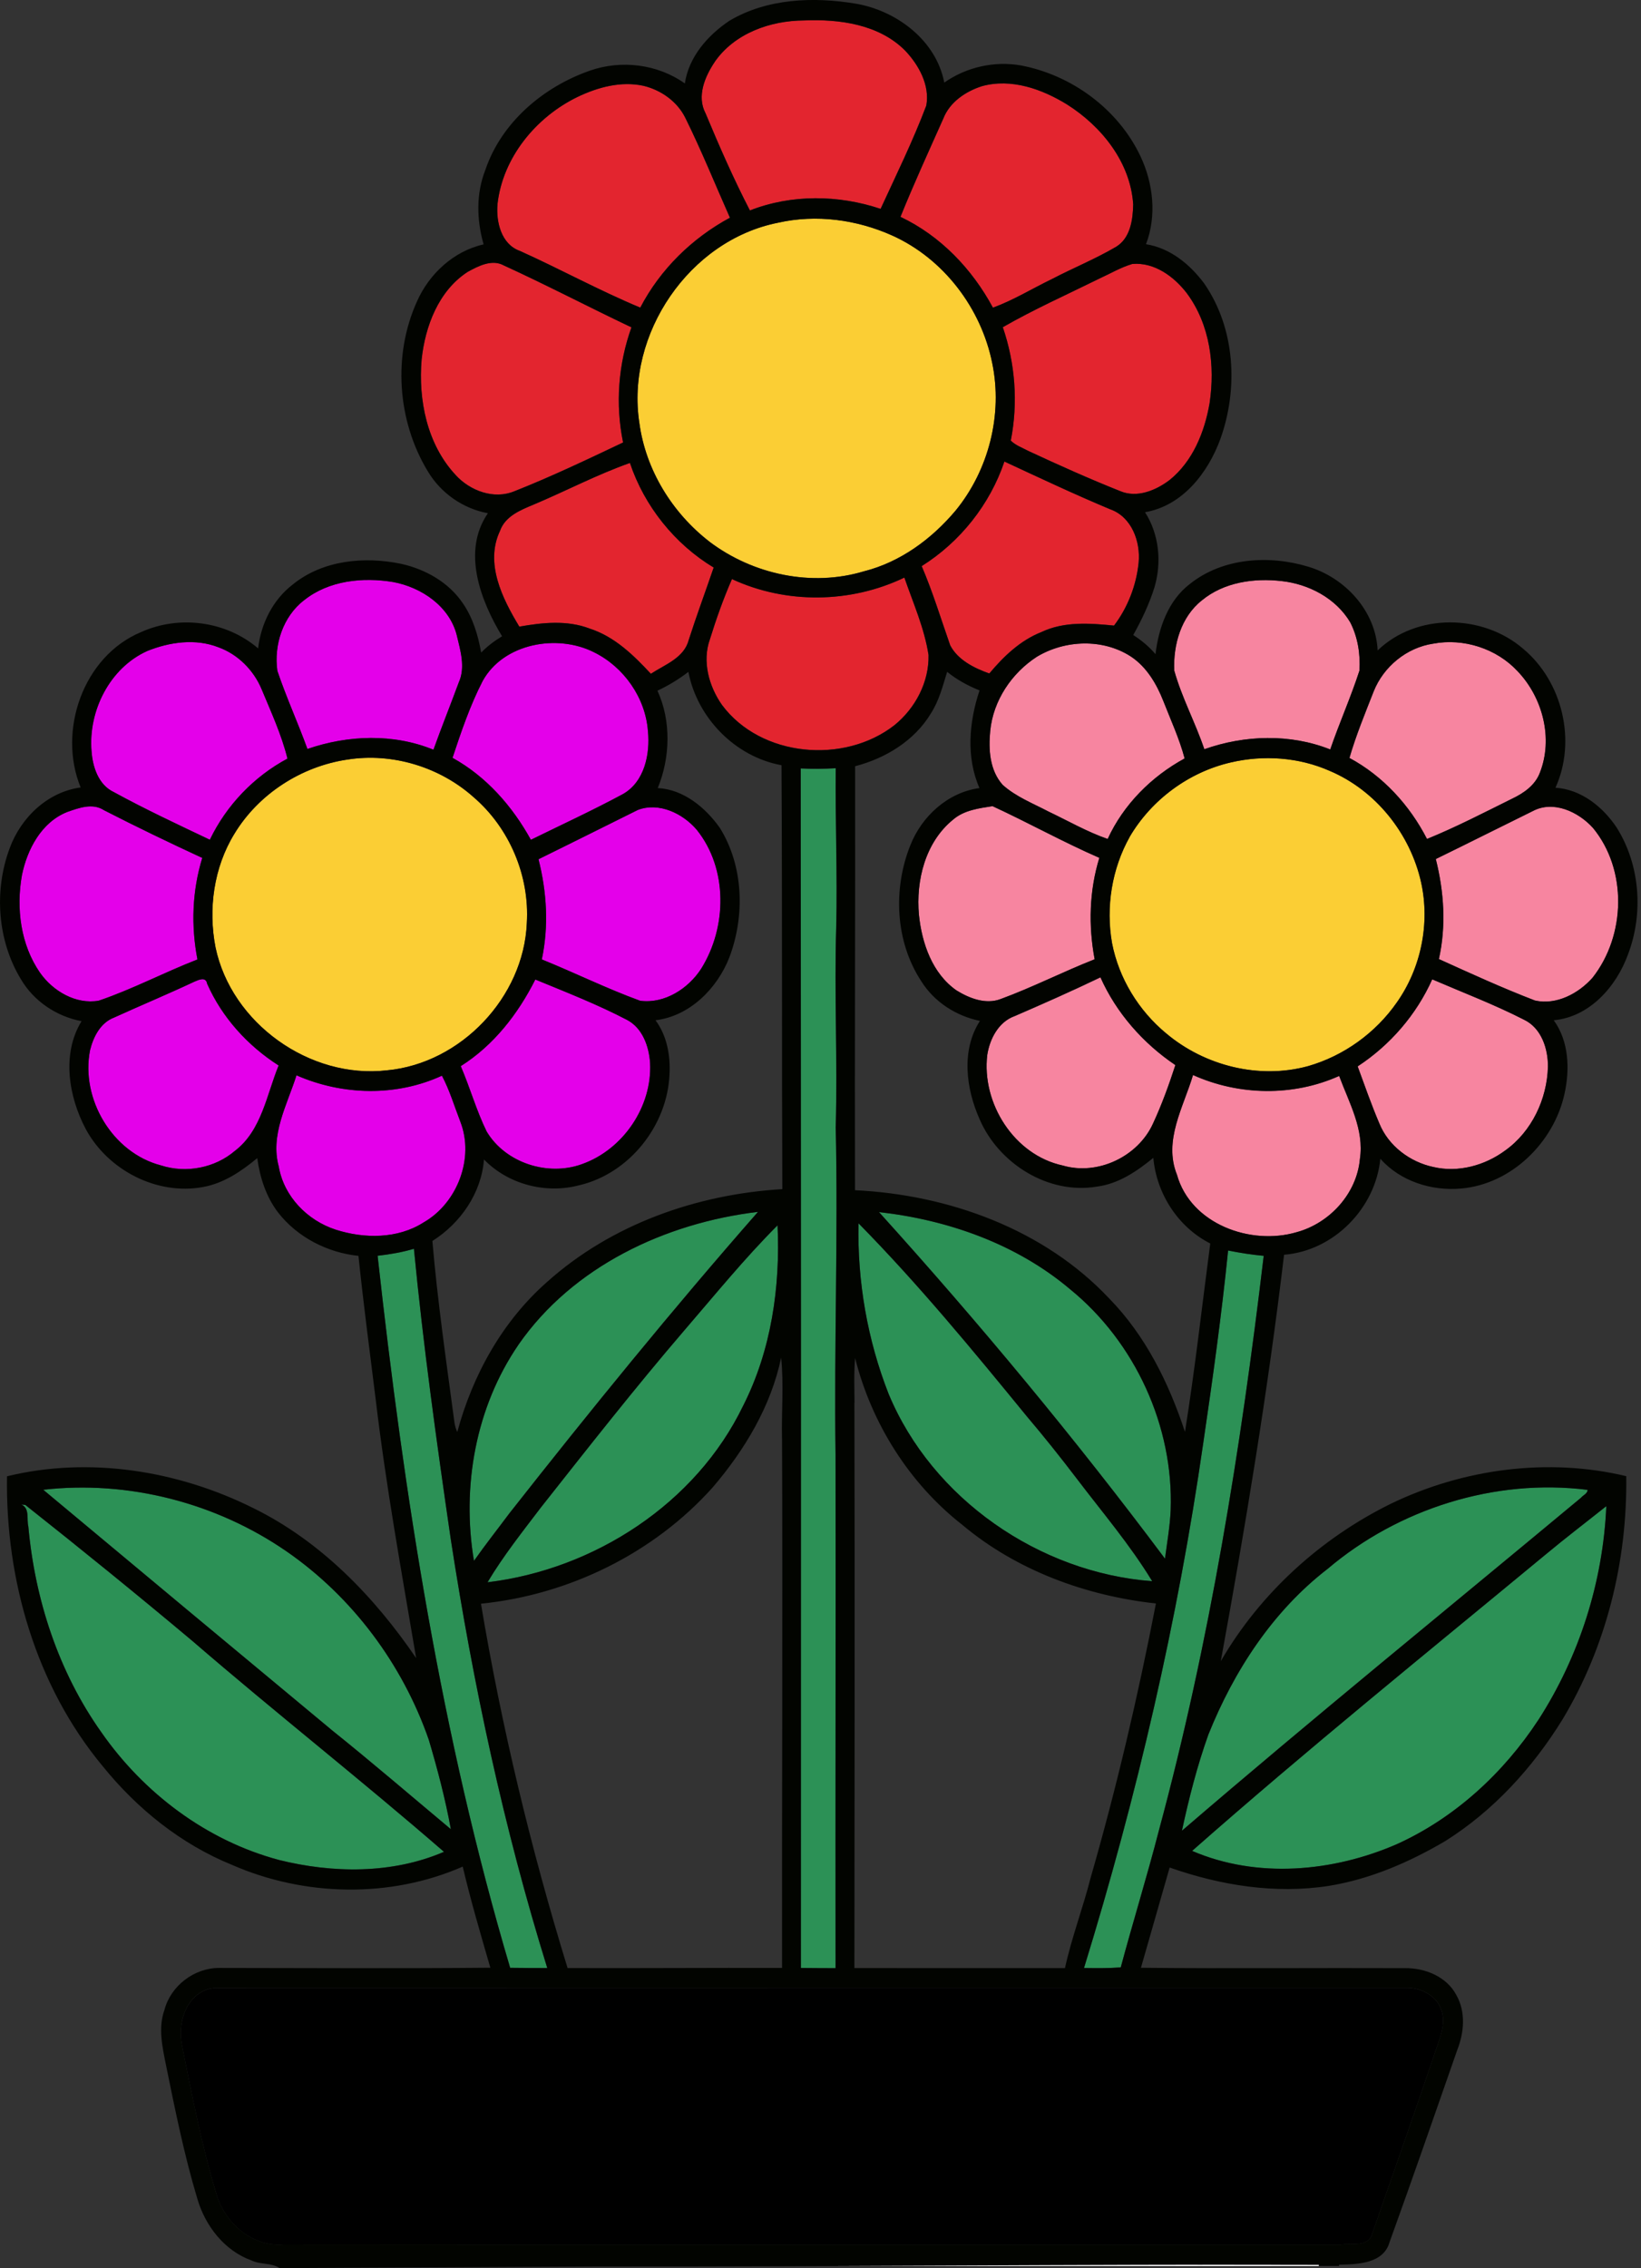 <svg width="131" height="181" viewBox="0 0 131 181" fill="none" xmlns="http://www.w3.org/2000/svg">
<rect x="0" y="0" width="131" height="181" fill="#333333" stroke="none"/>
<g clip-path="url(#clip0_1718_9124)">
<path d="M43.159 120.324C41.686 122.259 40.17 124.168 38.918 126.267C47.44 125.244 55.563 119.983 59.324 112.181C61.568 107.75 62.3 102.7 62.07 97.78C59.423 100.432 57.062 103.344 54.619 106.173C50.663 110.782 46.92 115.559 43.159 120.319V120.324Z" fill="#2C9156"/>
<path d="M51.1 79.863C53.05 80.118 54.952 78.896 55.979 77.297C58.041 73.989 58.115 69.332 55.624 66.222C54.519 64.922 52.608 63.989 50.923 64.633C48.276 65.941 45.642 67.272 42.99 68.568C43.653 71.177 43.818 73.915 43.255 76.563C45.884 77.63 48.436 78.891 51.105 79.863H51.1Z" fill="#E400EA"/>
<path d="M40.686 120.739C47.107 112.579 53.662 104.515 60.511 96.71C53.107 97.595 45.725 101.072 41.397 107.297C37.969 112.29 36.839 118.635 37.835 124.557C38.749 123.257 39.737 122.009 40.686 120.735V120.739Z" fill="#2C9156"/>
<path d="M37.791 63.605C35.097 61.207 31.319 60.054 27.745 60.616C24.053 61.156 20.631 63.363 18.703 66.555C17.061 69.229 16.606 72.542 17.204 75.604C18.469 81.656 24.729 86.127 30.881 85.418C36.795 84.874 41.808 79.583 42.055 73.674C42.288 69.898 40.668 66.071 37.791 63.605Z" fill="#FBCE34"/>
<path d="M79.235 64.335C78.139 64.507 76.956 64.654 76.086 65.41C73.867 67.207 73.109 70.269 73.361 73.012C73.594 75.271 74.418 77.686 76.363 79.042C77.385 79.669 78.694 80.183 79.881 79.729C82.437 78.792 84.859 77.548 87.389 76.554C86.886 73.868 86.96 71.086 87.766 68.464C84.867 67.203 82.103 65.665 79.24 64.339H79.235V64.335Z" fill="#F785A0"/>
<path d="M68.99 45.583C71.884 44.849 74.388 43 76.286 40.741C78.933 37.506 80.059 33.078 79.21 28.979C78.331 24.599 75.328 20.634 71.221 18.79C68.392 17.524 65.156 17.083 62.114 17.77C55.018 19.17 49.94 26.677 51.041 33.757C51.543 37.493 53.662 40.931 56.642 43.229C60.104 45.843 64.805 46.858 68.99 45.579V45.583Z" fill="#FBCE34"/>
<path d="M46.465 92.895C49.749 91.729 52.075 88.299 51.898 84.822C51.811 83.504 51.3 82.049 50.069 81.392C47.704 80.157 45.204 79.181 42.739 78.165C41.361 80.908 39.416 83.418 36.786 85.077C37.527 86.792 38.029 88.606 38.853 90.29C40.352 92.809 43.74 93.893 46.469 92.895H46.465Z" fill="#E400EA"/>
<path d="M93.095 82.468C96.167 85.059 100.512 86.152 104.412 85.081C107.267 84.265 109.818 82.429 111.508 79.993C113.44 77.254 114.168 73.695 113.445 70.421C112.583 66.533 109.818 63.06 106.119 61.505C103.666 60.425 100.863 60.235 98.264 60.84C94.906 61.609 91.921 63.816 90.18 66.779C88.746 69.332 88.26 72.382 88.767 75.263C89.313 78.07 90.89 80.645 93.091 82.468H93.095Z" fill="#FBCE34"/>
<path d="M80.973 81.099C79.703 81.569 79.014 82.908 78.815 84.178C78.347 88.027 80.947 92.169 84.837 93.012C87.636 93.832 90.851 92.295 92.046 89.664C92.748 88.152 93.316 86.584 93.831 84.999C91.258 83.263 89.118 80.835 87.853 77.997C85.587 79.086 83.286 80.105 80.977 81.103L80.973 81.099Z" fill="#F785A0"/>
<path d="M95.166 147.705C100.343 149.934 106.404 149.39 111.495 147.174C116.139 145.079 120.025 141.489 122.803 137.256C126.082 132.168 127.967 126.229 128.231 120.19C126.619 121.477 124.973 122.73 123.387 124.047C113.93 131.87 104.372 139.584 95.166 147.701V147.705Z" fill="#2C9156"/>
<path d="M47.54 180.728C39.659 180.685 31.783 180.814 23.902 180.672C23.911 180.724 23.924 180.78 23.933 180.832H105.274C105.283 180.801 105.287 180.771 105.296 180.741C86.042 180.698 66.789 180.75 47.54 180.732V180.728Z" fill="white"/>
<path d="M93.454 120.523C93.701 113.836 90.617 107.106 85.418 102.878C81.146 99.275 75.678 97.349 70.172 96.727C78.187 105.594 85.842 114.812 92.999 124.38C93.164 123.093 93.394 121.814 93.454 120.518V120.523Z" fill="#2C9156"/>
<path d="M94.352 146.094C104.836 137.08 115.576 128.367 126.208 119.521C126.377 119.313 126.728 119.192 126.736 118.89C119.341 117.966 111.642 120.393 105.98 125.197C101.6 128.574 98.502 133.343 96.462 138.423C95.565 140.924 94.91 143.498 94.352 146.094Z" fill="#2C9156"/>
<path d="M22.607 179.108C50.755 179.138 78.902 179.121 107.05 179.117C107.899 178.996 109.281 179.354 109.55 178.231C111.3 173.19 113.089 168.158 114.792 163.096C115.091 162.236 115.39 161.29 115.056 160.396C114.675 159.217 113.375 158.59 112.193 158.629C80.501 158.629 48.809 158.629 17.122 158.638C17.014 158.655 16.788 158.694 16.68 158.716C14.804 159.268 14.146 161.515 14.535 163.255C15.328 167.199 16.086 171.164 17.256 175.017C17.897 177.346 20.085 179.32 22.607 179.108Z" fill="black"/>
<path d="M66.715 61.311C65.779 61.367 64.847 61.376 63.916 61.328C63.942 93.237 63.942 125.145 63.933 157.053C64.856 157.057 65.775 157.066 66.697 157.07C66.684 143.399 66.723 129.732 66.697 116.061C66.576 107.348 66.91 98.632 66.71 89.919C66.862 84.61 66.585 79.293 66.749 73.98C66.849 69.756 66.667 65.54 66.71 61.315L66.715 61.311Z" fill="#2C9156"/>
<path d="M96.055 115.154C94.018 129.343 90.756 143.347 86.536 157.048C87.511 157.061 88.494 157.074 89.469 157.001C90.448 153.351 91.57 149.731 92.515 146.073C96.574 131.054 99.052 115.65 100.881 100.217C99.923 100.13 98.979 99.979 98.039 99.793C97.519 104.929 96.808 110.044 96.055 115.154Z" fill="#2C9156"/>
<path d="M74.124 52.266C73.794 50.128 72.898 48.123 72.196 46.089C67.898 48.149 62.76 48.218 58.432 46.21C57.747 47.778 57.175 49.389 56.668 51.022C56.04 52.78 56.595 54.775 57.639 56.257C60.736 60.421 67.382 61.004 71.403 57.868C73.071 56.512 74.171 54.43 74.124 52.266Z" fill="#E3252F"/>
<path d="M68.534 97.625C68.43 102.264 69.24 106.921 70.939 111.244C74.422 119.611 82.974 125.512 91.981 126.186C90.218 123.283 88 120.691 85.951 117.987C84.659 116.298 83.343 114.64 81.969 113.024C77.658 107.75 73.317 102.484 68.539 97.625H68.534Z" fill="#2C9156"/>
<path d="M42.38 67.017C44.837 65.808 47.328 64.659 49.736 63.363C51.456 62.382 51.907 60.171 51.725 58.348C51.526 55.683 49.801 53.229 47.414 52.05C44.481 50.569 40.188 51.333 38.529 54.348C37.523 56.305 36.817 58.395 36.124 60.477C38.819 61.959 40.911 64.348 42.38 67.017Z" fill="#E400EA"/>
<path d="M7.881 79.855C10.58 78.943 13.105 77.596 15.761 76.567C15.241 73.876 15.341 71.086 16.147 68.464C13.508 67.242 10.883 65.98 8.296 64.654C7.387 64.062 6.295 64.477 5.368 64.797C3.31 65.613 2.17 67.777 1.75 69.842C1.278 72.486 1.642 75.393 3.202 77.634C4.228 79.094 6.061 80.174 7.881 79.855Z" fill="#E400EA"/>
<path d="M24.539 59.769C27.771 58.655 31.402 58.521 34.599 59.83C35.245 58.024 35.964 56.249 36.622 54.452C37.16 53.255 36.757 51.938 36.471 50.733C35.903 48.396 33.646 46.867 31.38 46.448C28.958 46.046 26.246 46.318 24.275 47.899C22.581 49.199 21.849 51.471 22.139 53.536C22.85 55.648 23.781 57.674 24.539 59.773V59.769Z" fill="#E400EA"/>
<path d="M47.063 50.158C49.061 50.797 50.568 52.275 51.959 53.769C53.068 53.039 54.598 52.508 54.974 51.087C55.603 49.143 56.313 47.225 56.972 45.29C53.861 43.42 51.435 40.383 50.287 36.945C47.653 37.873 45.17 39.182 42.601 40.267C41.548 40.707 40.34 41.187 39.919 42.353C38.689 44.944 40.106 47.765 41.457 50.003C43.312 49.679 45.261 49.471 47.063 50.154V50.158Z" fill="#E3252F"/>
<path d="M41.075 39.195C44.022 38.029 46.881 36.664 49.74 35.307C49.112 32.245 49.355 29.066 50.408 26.12C47.002 24.504 43.653 22.751 40.226 21.183C39.278 20.656 38.181 21.226 37.328 21.697C35.006 23.204 33.94 26.033 33.658 28.677C33.381 31.921 34.092 35.459 36.37 37.899C37.519 39.16 39.434 39.882 41.075 39.191V39.195Z" fill="#E3252F"/>
<path d="M22.854 123.788C17.248 119.923 10.233 118.113 3.453 118.886C11.108 125.279 18.773 131.659 26.445 138.03C29.677 140.617 32.818 143.317 35.994 145.973C35.556 143.567 34.932 141.196 34.239 138.855C32.147 132.816 28.135 127.43 22.858 123.788H22.854Z" fill="#2C9156"/>
<path d="M16.532 78.494C16.428 77.915 15.852 78.191 15.519 78.334C13.396 79.327 11.234 80.23 9.098 81.202C8.011 81.621 7.443 82.753 7.183 83.815C6.429 87.69 8.972 91.992 12.85 92.999C14.851 93.651 17.161 93.206 18.755 91.832C20.887 90.191 21.276 87.366 22.238 85.025C19.769 83.448 17.707 81.18 16.528 78.494H16.532Z" fill="#E400EA"/>
<path d="M41.474 20.012C44.711 21.468 47.83 23.183 51.109 24.548C52.704 21.494 55.238 19.006 58.267 17.373C57.088 14.712 55.996 12.012 54.705 9.404C54.06 8.095 52.764 7.183 51.356 6.846C49.563 6.458 47.709 6.963 46.093 7.741C42.778 9.352 40.131 12.57 39.711 16.28C39.581 17.68 39.997 19.481 41.47 20.017L41.474 20.012Z" fill="#E3252F"/>
<path d="M43.688 157.053C40.209 145.865 37.761 134.375 35.98 122.808C34.862 115.11 33.788 107.4 33.043 99.655C32.094 99.94 31.124 100.1 30.145 100.212C32.254 119.369 35.227 138.522 40.724 157.031C41.712 157.044 42.7 157.048 43.688 157.048V157.053Z" fill="#2C9156"/>
<path d="M36.752 89.522C36.275 88.29 35.898 87.016 35.279 85.841C31.622 87.526 27.328 87.418 23.668 85.811C22.922 88.165 21.558 90.567 22.255 93.102C22.662 95.482 24.534 97.396 26.8 98.13C29.07 98.86 31.747 98.873 33.814 97.551C36.505 96.018 37.878 92.424 36.752 89.522Z" fill="#E400EA"/>
<path d="M2.019 120.095C1.941 120.091 1.781 120.074 1.703 120.065C2.396 120.363 2.115 121.236 2.262 121.819C2.791 127.65 4.675 133.425 8.08 138.224C11.464 143.088 16.485 146.88 22.252 148.422C26.563 149.494 31.311 149.554 35.44 147.775C28.841 142.047 21.97 136.656 15.355 130.946C10.961 127.261 6.508 123.65 2.015 120.091H2.019V120.095Z" fill="#2C9156"/>
<path d="M9.085 63.211C11.585 64.581 14.176 65.79 16.749 67.013C18.062 64.274 20.263 61.972 22.945 60.538C22.473 58.62 21.636 56.823 20.883 55.004C20.25 53.488 18.994 52.222 17.442 51.657C15.606 50.935 13.53 51.233 11.741 51.955C8.752 53.307 7.04 56.736 7.3 59.937C7.391 61.198 7.851 62.628 9.081 63.211H9.085Z" fill="#E400EA"/>
<path d="M114.618 68.55C115.272 71.155 115.454 73.898 114.865 76.533C117.404 77.686 119.934 78.844 122.538 79.842C124.245 80.226 126.017 79.28 127.13 78.023C129.79 74.645 129.925 69.397 127.148 66.045C125.995 64.779 124.015 63.846 122.369 64.715C119.782 65.985 117.209 67.281 114.618 68.546V68.55Z" fill="#F785A0"/>
<path d="M113.917 66.952C116.248 66.002 118.479 64.844 120.728 63.73C121.646 63.298 122.547 62.663 122.924 61.678C124.012 58.94 123.158 55.665 121.152 53.566C119.471 51.752 116.829 50.905 114.402 51.367C112.293 51.683 110.451 53.203 109.667 55.169C108.978 56.922 108.255 58.672 107.73 60.486C110.408 61.924 112.544 64.261 113.922 66.952H113.917Z" fill="#F785A0"/>
<path d="M59.866 16.79C63.197 15.49 66.927 15.542 70.298 16.665C71.555 13.935 72.885 11.235 73.946 8.423C74.241 6.803 73.348 5.188 72.261 4.039C70.177 1.939 67.019 1.508 64.189 1.628C61.495 1.637 58.635 2.652 57.054 4.937C56.265 6.108 55.602 7.684 56.322 9.041C57.418 11.663 58.557 14.267 59.861 16.79H59.866Z" fill="#E3252F"/>
<path d="M95.235 85.79C94.473 88.36 92.852 91.016 93.953 93.75C95.053 97.681 99.832 99.422 103.523 98.329C106.161 97.603 108.31 95.245 108.557 92.493C108.917 90.144 107.686 87.997 106.902 85.867C103.22 87.517 98.905 87.444 95.235 85.794V85.79Z" fill="#F785A0"/>
<path d="M96.141 59.79C99.36 58.65 102.995 58.538 106.192 59.808C106.916 57.691 107.834 55.644 108.523 53.519C108.605 52.205 108.393 50.832 107.782 49.653C106.638 47.739 104.481 46.607 102.297 46.37C100.101 46.119 97.705 46.46 95.955 47.903C94.278 49.216 93.645 51.467 93.741 53.519C94.343 55.674 95.422 57.669 96.141 59.79Z" fill="#F785A0"/>
<path d="M121.654 81.371C119.28 80.157 116.78 79.207 114.333 78.153C113.072 80.974 110.971 83.405 108.38 85.099C108.939 86.623 109.476 88.161 110.113 89.656C110.836 91.444 112.552 92.736 114.424 93.129C116.412 93.595 118.548 93.008 120.164 91.807C122.278 90.299 123.504 87.703 123.569 85.138C123.587 83.695 123.049 82.036 121.654 81.371Z" fill="#F785A0"/>
<path d="M87.766 22.228C85.184 23.502 82.55 24.681 80.05 26.111C81.046 29.014 81.28 32.15 80.687 35.161C81.077 35.545 81.623 35.735 82.103 35.994C84.516 37.117 86.951 38.21 89.43 39.195C90.768 39.761 92.267 39.139 93.355 38.314C95.218 36.819 96.158 34.478 96.556 32.18C97.007 29.182 96.6 25.913 94.754 23.42C93.732 22.077 92.155 20.906 90.383 21.062C89.46 21.334 88.632 21.831 87.761 22.224L87.766 22.228Z" fill="#E3252F"/>
<path d="M82.775 52.408C80.752 53.717 79.283 55.907 79.049 58.322C78.898 59.799 78.997 61.475 80.046 62.637C81.099 63.583 82.45 64.106 83.689 64.758C85.262 65.505 86.778 66.382 88.425 66.952C89.686 64.209 91.925 61.963 94.568 60.525C94.152 58.953 93.463 57.471 92.874 55.959C92.328 54.577 91.535 53.221 90.27 52.387C88.043 50.944 85.019 51.061 82.775 52.408Z" fill="#F785A0"/>
<path d="M79.266 24.556C80.913 23.952 82.416 23.023 83.993 22.263C85.687 21.377 87.459 20.66 89.105 19.693C90.24 18.997 90.44 17.52 90.461 16.306C90.24 12.95 87.94 10.082 85.176 8.337C83.178 7.11 80.731 6.233 78.382 6.881C77.083 7.3 75.822 8.147 75.306 9.46C74.145 12.064 72.954 14.661 71.884 17.308C75.081 18.825 77.603 21.472 79.266 24.556Z" fill="#E3252F"/>
<path d="M88.624 40.638C85.773 39.45 82.983 38.128 80.18 36.828C79.023 40.262 76.649 43.247 73.577 45.173C74.461 47.234 75.111 49.381 75.852 51.493C76.467 52.668 77.771 53.316 78.975 53.743C80.119 52.378 81.445 51.104 83.13 50.439C84.941 49.571 86.995 49.726 88.931 49.92C90.027 48.478 90.712 46.707 90.894 44.91C91.058 43.221 90.344 41.243 88.624 40.634V40.638Z" fill="#E3252F"/>
<path d="M122.803 137.256C120.026 141.489 116.14 145.075 111.495 147.174C106.405 149.385 100.348 149.934 95.166 147.705C104.373 139.589 113.93 131.874 123.388 124.052C124.974 122.73 126.62 121.477 128.232 120.194C127.967 126.233 126.083 132.172 122.803 137.261V137.256ZM105.98 125.201C111.643 120.397 119.337 117.965 126.737 118.894C126.733 119.196 126.377 119.317 126.208 119.525C115.577 128.371 104.837 137.084 94.352 146.098C94.911 143.507 95.569 140.928 96.462 138.427C98.498 133.347 101.6 128.578 105.98 125.201ZM92.515 146.072C91.571 149.735 90.448 153.351 89.469 157.001C88.495 157.074 87.511 157.061 86.536 157.048C90.756 143.347 94.018 129.343 96.055 115.153C96.808 110.043 97.519 104.929 98.039 99.793C98.979 99.983 99.928 100.13 100.881 100.217C99.053 115.65 96.575 131.054 92.515 146.072ZM68.215 111.922C68.206 110.739 68.162 109.551 68.262 108.372C69.571 113.573 72.573 118.363 76.814 121.68C81.147 125.322 86.684 127.347 92.277 127.961C90.851 135.33 89.14 142.643 87.061 149.861C86.445 152.28 85.549 154.616 85.016 157.057C79.414 157.061 73.808 157.057 68.206 157.053C68.223 142.012 68.24 126.972 68.206 111.927H68.21L68.215 111.922ZM66.716 89.91C66.915 98.623 66.581 107.339 66.703 116.052C66.72 129.723 66.685 143.39 66.703 157.061C65.78 157.061 64.861 157.053 63.938 157.044C63.947 125.136 63.947 93.232 63.921 61.319C64.853 61.367 65.784 61.358 66.72 61.302C66.677 65.527 66.859 69.743 66.759 73.967C66.594 79.28 66.871 84.593 66.72 89.906L66.716 89.91ZM57.639 56.261C56.595 54.78 56.04 52.78 56.669 51.026C57.175 49.393 57.747 47.778 58.432 46.214C62.76 48.218 67.903 48.154 72.196 46.093C72.898 48.128 73.795 50.132 74.124 52.27C74.176 54.434 73.071 56.52 71.403 57.873C67.383 61.013 60.737 60.425 57.639 56.261ZM62.431 114.804C62.483 128.881 62.418 142.962 62.431 157.044C56.725 157.027 51.015 157.074 45.309 157.053C42.38 147.524 40.041 137.809 38.395 127.978C45.417 127.27 52.189 123.957 56.898 118.691C59.446 115.715 61.551 112.212 62.357 108.346C62.578 110.488 62.379 112.648 62.426 114.799L62.431 114.804ZM42.736 78.17C45.201 79.185 47.705 80.161 50.066 81.397C51.296 82.053 51.808 83.509 51.894 84.826C52.072 88.303 49.745 91.733 46.461 92.899C43.732 93.897 40.34 92.809 38.845 90.295C38.022 88.614 37.519 86.8 36.779 85.081C39.408 83.422 41.353 80.913 42.731 78.17H42.736ZM30.882 85.414C24.726 86.122 18.47 81.651 17.205 75.6C16.611 72.537 17.066 69.228 18.704 66.55C20.631 63.358 24.054 61.151 27.745 60.611C31.324 60.05 35.102 61.203 37.792 63.6C40.673 66.067 42.289 69.894 42.055 73.669C41.808 79.574 36.791 84.865 30.882 85.414ZM42.991 68.568C45.643 67.267 48.281 65.941 50.924 64.633C52.614 63.993 54.524 64.922 55.624 66.222C58.116 69.328 58.042 73.989 55.98 77.297C54.953 78.896 53.051 80.118 51.101 79.863C48.433 78.891 45.881 77.626 43.251 76.563C43.819 73.915 43.65 71.177 42.987 68.568H42.991ZM46.288 94.575C50.265 93.616 53.263 89.811 53.445 85.764C53.532 84.256 53.25 82.658 52.328 81.418C55.066 81.09 57.249 78.887 58.22 76.412C59.476 73.09 59.368 69.129 57.466 66.067C56.313 64.442 54.58 63 52.51 62.888C53.506 60.447 53.593 57.531 52.483 55.117C53.359 54.711 54.186 54.205 54.953 53.618C55.659 57.285 58.683 60.391 62.387 61.065C62.452 72.343 62.405 83.621 62.452 94.895C55.624 95.301 48.81 97.698 43.676 102.299C40.106 105.439 37.736 109.719 36.505 114.272C36.397 114.043 36.324 113.801 36.285 113.56C35.639 108.726 34.933 103.897 34.517 99.033C36.77 97.608 38.425 95.215 38.637 92.528C40.578 94.528 43.606 95.305 46.288 94.571V94.575ZM59.324 112.182C55.564 119.978 47.441 125.244 38.919 126.268C40.171 124.173 41.687 122.263 43.16 120.324C46.921 115.564 50.664 110.786 54.619 106.178C57.063 103.344 59.424 100.433 62.071 97.785C62.301 102.705 61.569 107.754 59.324 112.186V112.182ZM41.397 107.296C45.725 101.072 53.107 97.59 60.511 96.709C53.662 104.515 47.107 112.575 40.686 120.739C39.737 122.013 38.75 123.257 37.836 124.561C36.839 118.639 37.97 112.29 41.397 107.301V107.296ZM56.643 43.234C53.666 40.936 51.543 37.498 51.041 33.761C49.94 26.677 55.022 19.174 62.114 17.775C65.156 17.088 68.392 17.524 71.221 18.794C75.328 20.643 78.331 24.604 79.21 28.984C80.059 33.083 78.933 37.51 76.286 40.746C74.388 43.005 71.884 44.854 68.99 45.588C64.801 46.862 60.104 45.851 56.643 43.238V43.234ZM93.828 84.995C93.312 86.576 92.745 88.148 92.043 89.66C90.851 92.29 87.637 93.832 84.834 93.007C80.948 92.169 78.348 88.027 78.812 84.174C79.015 82.908 79.7 81.569 80.969 81.094C83.278 80.096 85.575 79.077 87.845 77.989C89.11 80.831 91.25 83.258 93.823 84.99H93.828V84.995ZM90.184 66.779C91.926 63.816 94.911 61.609 98.269 60.84C100.868 60.235 103.675 60.43 106.123 61.505C109.823 63.06 112.587 66.533 113.449 70.421C114.169 73.695 113.445 77.254 111.513 79.993C109.819 82.425 107.271 84.265 104.416 85.081C100.513 86.148 96.167 85.055 93.1 82.468C90.895 80.645 89.318 78.07 88.776 75.263C88.269 72.382 88.759 69.332 90.189 66.779H90.184ZM87.385 76.55C84.855 77.544 82.433 78.788 79.877 79.725C78.686 80.178 77.382 79.669 76.359 79.038C74.419 77.686 73.591 75.267 73.357 73.008C73.106 70.265 73.864 67.207 76.082 65.406C76.957 64.65 78.136 64.503 79.232 64.33C82.1 65.652 84.864 67.19 87.758 68.455C86.952 71.077 86.879 73.855 87.381 76.546L87.385 76.55ZM78.201 62.888C75.671 63.224 73.582 65.138 72.668 67.462C71.282 70.93 71.46 75.125 73.539 78.295C74.575 79.958 76.316 81.073 78.227 81.47C76.715 83.816 77.113 86.878 78.201 89.314C79.721 92.852 83.69 95.353 87.572 94.692C89.292 94.472 90.76 93.47 92.069 92.398C92.325 95.254 94.036 97.923 96.614 99.232C95.951 104.247 95.396 109.27 94.595 114.268C93.312 110.367 91.441 106.571 88.534 103.607C83.343 98.091 75.718 95.336 68.254 94.981C68.223 83.703 68.284 72.425 68.262 61.147C70.688 60.516 73.002 59.112 74.31 56.935C74.964 55.925 75.259 54.745 75.61 53.614C76.385 54.24 77.265 54.724 78.196 55.095C77.36 57.605 77.105 60.425 78.196 62.905V62.888H78.201ZM70.173 96.727C75.679 97.344 81.147 99.271 85.419 102.877C90.618 107.106 93.702 113.832 93.455 120.523C93.395 121.818 93.169 123.101 93 124.384C85.843 114.812 78.188 105.599 70.173 96.731V96.727ZM91.982 126.181C82.975 125.512 74.423 119.611 70.94 111.24C69.246 106.92 68.436 102.26 68.535 97.621C73.318 102.48 77.655 107.745 81.966 113.02C83.339 114.635 84.66 116.294 85.947 117.983C87.996 120.682 90.215 123.278 91.978 126.181H91.982ZM108.562 92.489C108.315 95.24 106.167 97.599 103.528 98.325C99.837 99.418 95.058 97.681 93.958 93.746C92.857 91.012 94.478 88.355 95.24 85.785C98.91 87.435 103.225 87.509 106.907 85.859C107.696 87.988 108.922 90.135 108.562 92.485V92.489ZM120.165 91.806C118.544 93.007 116.408 93.595 114.424 93.128C112.557 92.731 110.837 91.444 110.113 89.655C109.477 88.161 108.939 86.623 108.38 85.098C110.971 83.405 113.072 80.973 114.333 78.153C116.781 79.207 119.281 80.157 121.655 81.371C123.054 82.036 123.587 83.695 123.57 85.137C123.501 87.703 122.279 90.299 120.165 91.806ZM127.148 66.049C129.926 69.401 129.787 74.65 127.131 78.027C126.018 79.284 124.241 80.23 122.539 79.846C119.939 78.848 117.405 77.686 114.866 76.537C115.46 73.898 115.278 71.159 114.619 68.555C117.21 67.293 119.783 65.993 122.37 64.723C124.016 63.855 125.996 64.788 127.148 66.054V66.049ZM114.398 51.367C116.824 50.905 119.467 51.752 121.148 53.566C123.154 55.665 124.007 58.935 122.92 61.678C122.547 62.659 121.642 63.294 120.723 63.73C118.475 64.844 116.244 66.002 113.913 66.952C112.535 64.265 110.399 61.924 107.722 60.486C108.246 58.672 108.974 56.922 109.658 55.169C110.443 53.203 112.284 51.683 114.394 51.367H114.398ZM95.955 47.903C97.705 46.46 100.101 46.119 102.298 46.37C104.481 46.607 106.639 47.739 107.783 49.653C108.393 50.832 108.606 52.205 108.523 53.519C107.835 55.648 106.916 57.696 106.193 59.808C102.995 58.538 99.36 58.65 96.141 59.79C95.427 57.665 94.343 55.674 93.741 53.519C93.646 51.467 94.278 49.221 95.955 47.903ZM92.875 55.959C93.464 57.471 94.153 58.952 94.569 60.525C91.921 61.963 89.682 64.209 88.425 66.952C86.779 66.382 85.263 65.505 83.69 64.758C82.451 64.106 81.099 63.583 80.046 62.637C79.002 61.475 78.903 59.799 79.05 58.322C79.288 55.907 80.757 53.717 82.776 52.408C85.02 51.061 88.044 50.944 90.271 52.387C91.536 53.221 92.333 54.577 92.875 55.959ZM90.895 44.914C90.713 46.711 90.028 48.482 88.932 49.925C86.996 49.735 84.942 49.579 83.131 50.443C81.446 51.108 80.12 52.383 78.976 53.747C77.772 53.316 76.463 52.672 75.853 51.497C75.112 49.38 74.462 47.238 73.578 45.178C76.65 43.247 79.024 40.262 80.181 36.832C82.979 38.132 85.774 39.45 88.625 40.642C90.344 41.251 91.064 43.23 90.895 44.918V44.914ZM94.759 23.42C96.601 25.913 97.012 29.178 96.562 32.18C96.163 34.478 95.223 36.819 93.36 38.314C92.272 39.135 90.773 39.761 89.435 39.195C86.957 38.21 84.526 37.117 82.109 35.994C81.628 35.735 81.082 35.549 80.692 35.161C81.285 32.15 81.052 29.014 80.055 26.111C82.555 24.677 85.189 23.502 87.771 22.228C88.642 21.835 89.469 21.338 90.392 21.066C92.16 20.911 93.741 22.081 94.764 23.424L94.759 23.42ZM78.383 6.877C80.731 6.229 83.183 7.105 85.176 8.332C87.94 10.077 90.241 12.945 90.462 16.302C90.44 17.515 90.241 18.993 89.106 19.688C87.459 20.656 85.687 21.377 83.993 22.258C82.416 23.018 80.917 23.947 79.266 24.552C77.603 21.463 75.077 18.816 71.884 17.304C72.954 14.656 74.146 12.06 75.307 9.455C75.822 8.142 77.083 7.296 78.383 6.877ZM57.054 4.941C58.636 2.656 61.495 1.646 64.19 1.633C67.019 1.512 70.177 1.944 72.261 4.043C73.348 5.192 74.241 6.803 73.946 8.427C72.88 11.239 71.555 13.939 70.298 16.669C66.928 15.541 63.202 15.494 59.866 16.794C58.562 14.271 57.418 11.667 56.326 9.045C55.607 7.689 56.27 6.112 57.059 4.941H57.054ZM39.716 16.28C40.136 12.57 42.783 9.352 46.097 7.74C47.714 6.963 49.563 6.458 51.361 6.846C52.769 7.183 54.065 8.095 54.71 9.403C56.001 12.012 57.089 14.712 58.272 17.373C55.243 19.01 52.709 21.494 51.114 24.548C47.835 23.183 44.715 21.468 41.479 20.012C40.006 19.477 39.59 17.68 39.72 16.276L39.716 16.28ZM36.371 37.904C34.092 35.459 33.382 31.925 33.659 28.681C33.941 26.038 35.007 23.209 37.329 21.701C38.182 21.23 39.278 20.66 40.227 21.187C43.658 22.755 47.003 24.509 50.408 26.124C49.355 29.07 49.113 32.249 49.741 35.312C46.882 36.668 44.022 38.033 41.076 39.199C39.434 39.891 37.519 39.169 36.371 37.908V37.904ZM39.919 42.353C40.34 41.186 41.548 40.707 42.601 40.266C45.175 39.186 47.657 37.873 50.287 36.945C51.435 40.379 53.861 43.419 56.972 45.29C56.313 47.221 55.599 49.139 54.975 51.087C54.602 52.508 53.073 53.039 51.959 53.769C50.569 52.275 49.061 50.801 47.064 50.158C45.261 49.471 43.307 49.683 41.458 50.007C40.106 47.769 38.689 44.949 39.919 42.357V42.353ZM38.529 54.348C40.188 51.333 44.481 50.568 47.415 52.05C49.806 53.225 51.53 55.683 51.725 58.348C51.903 60.17 51.457 62.382 49.737 63.363C47.328 64.663 44.841 65.808 42.38 67.017C40.912 64.347 38.815 61.959 36.124 60.477C36.813 58.395 37.524 56.3 38.529 54.348ZM24.279 47.899C26.251 46.322 28.963 46.046 31.385 46.447C33.655 46.867 35.908 48.396 36.475 50.732C36.761 51.938 37.164 53.255 36.627 54.452C35.964 56.248 35.249 58.024 34.604 59.829C31.406 58.52 27.776 58.654 24.544 59.769C23.785 57.674 22.854 55.644 22.143 53.532C21.853 51.467 22.59 49.195 24.279 47.895V47.899ZM11.746 51.955C13.535 51.233 15.61 50.935 17.447 51.657C19.003 52.223 20.255 53.484 20.887 55.004C21.641 56.823 22.473 58.62 22.949 60.538C20.268 61.972 18.067 64.274 16.754 67.013C14.181 65.79 11.59 64.581 9.09 63.212C7.86 62.633 7.396 61.203 7.309 59.937C7.045 56.736 8.756 53.307 11.75 51.955H11.746ZM3.202 77.634C1.643 75.392 1.279 72.485 1.751 69.842C2.171 67.777 3.31 65.613 5.368 64.797C6.296 64.473 7.387 64.058 8.297 64.654C10.884 65.98 13.509 67.246 16.148 68.464C15.337 71.09 15.242 73.876 15.762 76.567C13.106 77.595 10.585 78.939 7.881 79.855C6.062 80.178 4.229 79.094 3.202 77.634ZM18.76 91.837C17.166 93.206 14.856 93.651 12.855 93.003C8.973 91.997 6.43 87.694 7.188 83.82C7.448 82.753 8.015 81.621 9.103 81.207C11.235 80.239 13.401 79.336 15.524 78.338C15.857 78.196 16.433 77.919 16.537 78.498C17.716 81.185 19.778 83.453 22.247 85.029C21.286 87.37 20.896 90.2 18.764 91.837H18.76ZM26.801 98.13C24.531 97.392 22.663 95.478 22.256 93.102C21.554 90.567 22.923 88.165 23.669 85.811C27.329 87.418 31.623 87.526 35.279 85.841C35.899 87.016 36.276 88.29 36.752 89.522C37.883 92.424 36.505 96.018 33.815 97.552C31.753 98.873 29.075 98.86 26.801 98.13ZM22.252 148.422C16.485 146.88 11.464 143.088 8.08 138.224C4.675 133.425 2.791 127.65 2.262 121.818C2.11 121.235 2.396 120.363 1.703 120.065C1.781 120.073 1.941 120.091 2.019 120.095C6.512 123.65 10.966 127.265 15.359 130.95C21.97 136.66 28.846 142.051 35.444 147.779C31.315 149.558 26.563 149.498 22.256 148.427L22.252 148.422ZM26.446 138.029C18.773 131.658 11.109 125.274 3.453 118.885C10.234 118.112 17.248 119.922 22.854 123.788C28.131 127.429 32.143 132.816 34.235 138.855C34.928 141.196 35.552 143.567 35.99 145.973C32.814 143.321 29.673 140.617 26.441 138.029H26.446ZM30.145 100.212C31.125 100.1 32.095 99.936 33.044 99.655C33.789 107.4 34.859 115.106 35.981 122.808C37.762 134.375 40.214 145.865 43.689 157.053C42.701 157.053 41.713 157.048 40.725 157.035C35.227 138.526 32.26 119.374 30.145 100.217V100.212ZM17.257 175.013C16.091 171.16 15.333 167.195 14.536 163.251C14.146 161.515 14.804 159.264 16.68 158.711C16.789 158.694 17.014 158.655 17.122 158.634C48.81 158.629 80.501 158.629 112.193 158.625C113.371 158.586 114.675 159.212 115.057 160.392C115.39 161.286 115.087 162.232 114.792 163.091C113.09 168.154 111.3 173.182 109.55 178.227C109.277 179.354 107.895 178.991 107.05 179.112C78.903 179.112 50.755 179.13 22.607 179.104C20.09 179.315 17.902 177.341 17.257 175.013ZM106.881 180.827C106.89 180.793 106.894 180.762 106.903 180.728C108.359 180.698 110.434 180.65 110.924 178.939C112.769 173.838 114.545 168.707 116.335 163.584C116.881 162.188 117.024 160.556 116.261 159.212C115.49 157.739 113.753 157.035 112.154 157.061C105.131 157.031 98.104 157.104 91.081 157.031C91.835 154.362 92.619 151.701 93.373 149.031C97.432 150.457 101.791 151.161 106.08 150.496C109.386 149.96 112.505 148.608 115.377 146.919C119.224 144.5 122.353 141.066 124.727 137.226C128.232 131.403 129.913 124.574 129.822 117.801C123.574 116.302 116.807 117.21 111.041 119.996C105.421 122.76 100.595 127.153 97.454 132.565C99.421 121.801 101.215 110.994 102.506 100.13C106.483 99.819 109.81 96.407 110.191 92.472C111.786 94.264 114.277 95.059 116.634 94.847C120.654 94.502 124.042 91.163 124.891 87.301C125.325 85.34 125.255 83.103 124.033 81.418C126.897 81.159 129.029 78.731 129.96 76.17C131.208 72.896 130.935 69.034 129.063 66.049C127.967 64.395 126.226 62.991 124.172 62.862C125.862 59.138 124.74 54.4 121.599 51.778C118.371 48.987 113.094 48.901 109.975 51.907C109.836 48.763 107.38 46.098 104.429 45.221C101.306 44.275 97.601 44.508 94.985 46.603C93.256 47.92 92.489 50.119 92.242 52.205C91.735 51.601 91.124 51.1 90.466 50.676C91.146 49.462 91.744 48.197 92.16 46.871C92.749 44.875 92.537 42.642 91.406 40.875C94.408 40.361 96.445 37.718 97.428 35.014C98.866 30.988 98.606 26.206 96.137 22.63C95.006 21.105 93.416 19.792 91.484 19.489C92.355 17.217 92.064 14.617 91.033 12.449C89.253 8.704 85.561 5.995 81.502 5.222C79.375 4.851 77.144 5.352 75.38 6.591C74.739 3.231 71.59 0.855 68.323 0.294C64.944 -0.272 61.235 -0.13 58.224 1.659C56.5 2.816 54.979 4.544 54.671 6.661C52.496 5.11 49.589 4.76 47.081 5.641C43.364 6.941 40.028 9.766 38.745 13.559C37.996 15.464 38.048 17.554 38.607 19.502C36.215 20.038 34.253 21.857 33.282 24.068C31.346 28.349 31.714 33.584 34.14 37.593C35.175 39.342 36.947 40.586 38.949 40.957C36.852 43.998 38.36 47.933 40.08 50.776C39.473 51.143 38.906 51.566 38.412 52.076C38.16 50.694 37.758 49.316 36.952 48.149C35.834 46.478 33.967 45.428 32.03 44.996C29.093 44.383 25.774 44.694 23.378 46.638C21.78 47.86 20.835 49.769 20.605 51.743C18.058 49.557 14.302 49.065 11.248 50.447C6.633 52.378 4.584 58.326 6.438 62.84C3.787 63.199 1.66 65.255 0.767 67.704C-0.489 71.077 -0.207 75.069 1.677 78.157C2.708 79.906 4.515 81.112 6.508 81.492C4.913 84.105 5.472 87.509 6.846 90.1C8.605 93.366 12.508 95.409 16.204 94.727C17.854 94.433 19.271 93.47 20.536 92.42C20.748 93.962 21.238 95.495 22.191 96.748C23.729 98.731 26.129 99.962 28.616 100.221C29.01 104.031 29.513 107.823 29.985 111.624C30.804 118.557 32.056 125.434 33.221 132.319C29.886 127.425 25.61 122.998 20.233 120.354C14.224 117.356 7.136 116.207 0.559 117.81C0.429 126.069 2.869 134.539 8.206 140.954C10.944 144.34 14.449 147.165 18.509 148.815C24.284 151.347 31.133 151.502 36.939 148.958C37.576 151.67 38.368 154.349 39.144 157.027C31.922 157.091 24.708 157.057 17.486 157.044C15.502 157.044 13.63 158.474 13.128 160.392C12.608 161.839 12.967 163.376 13.258 164.832C13.986 168.409 14.709 171.994 15.762 175.493C16.394 177.639 17.928 179.618 20.086 180.391C20.671 180.676 21.377 180.602 21.97 180.823C22.091 180.866 22.209 180.922 22.317 181L47.791 180.87C67.045 180.888 86.047 180.689 105.304 180.732C105.296 180.762 105.291 180.793 105.283 180.823" fill="#020400"/>
</g>
<defs>
<clipPath id="clip0_1718_9124">
<rect width="130.722" height="181" fill="white"/>
</clipPath>
</defs>
</svg>
